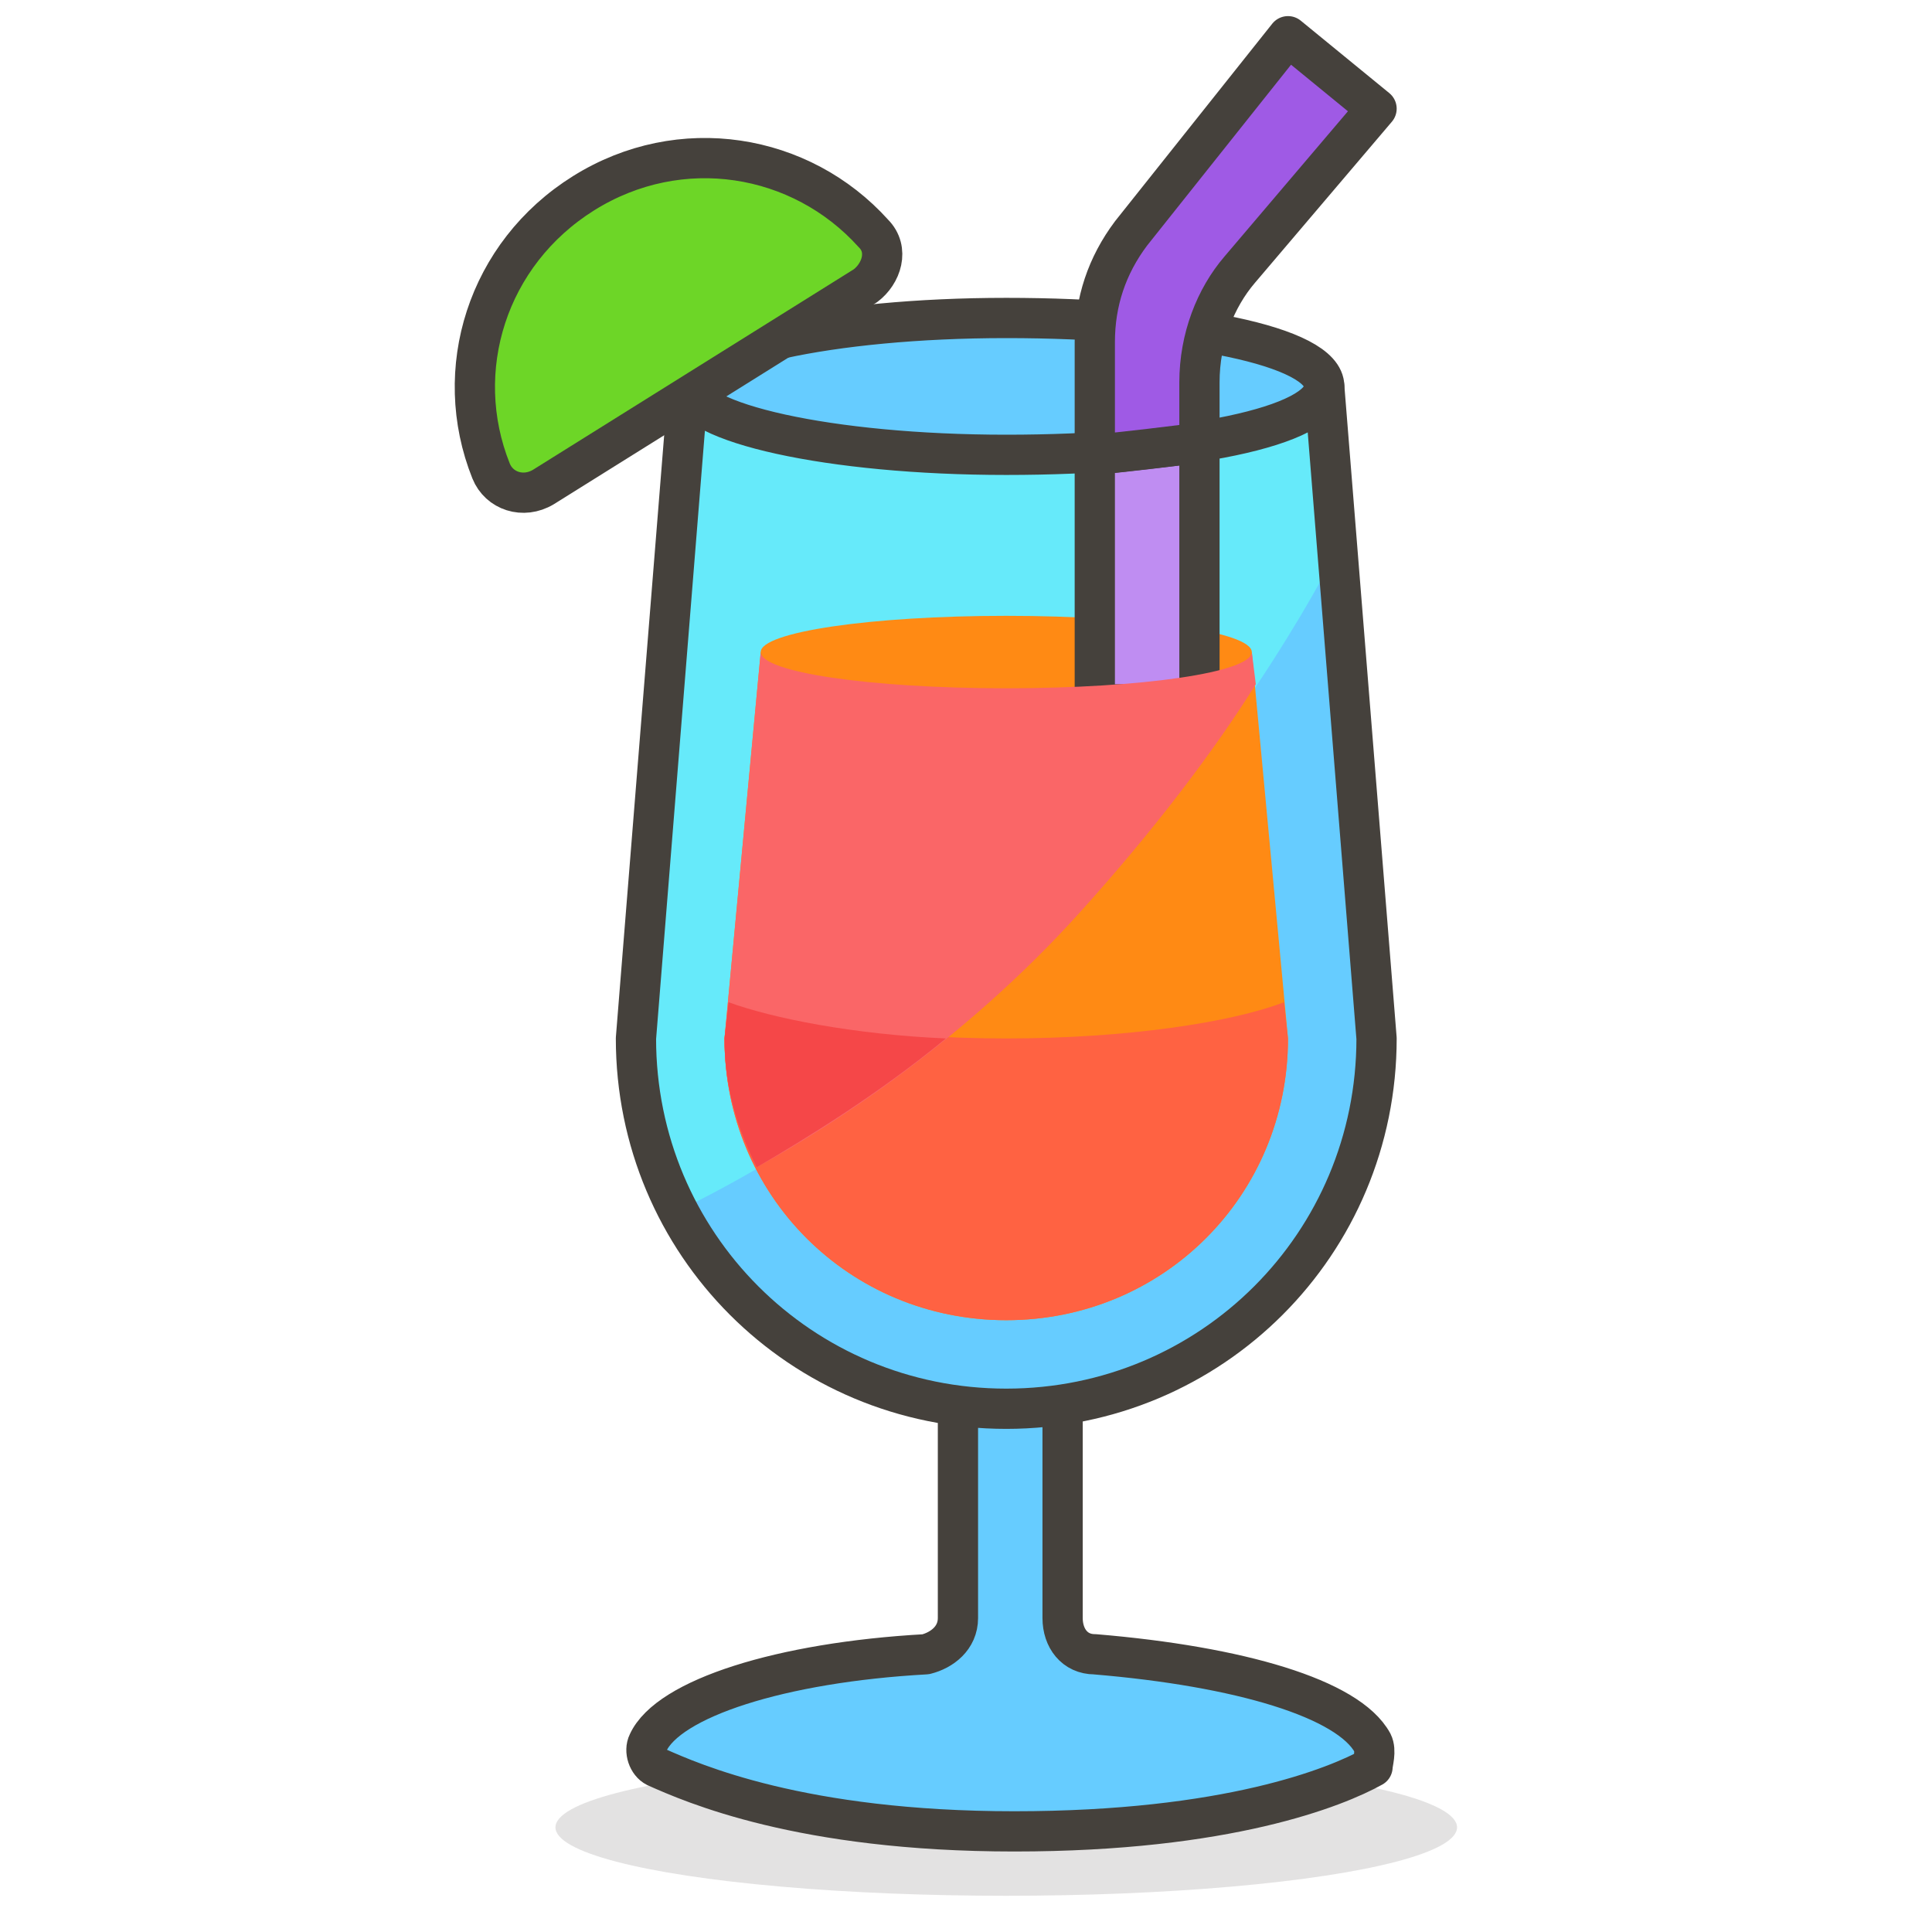 <svg id="SvgjsSvg1130" width="288" height="288" xmlns="http://www.w3.org/2000/svg" version="1.1" xmlns:xlink="http://www.w3.org/1999/xlink" xmlns:svgjs="http://svgjs.com/svgjs"><defs id="SvgjsDefs1131"></defs><g id="SvgjsG1132" transform="matrix(1,0,0,1,0,0)"><svg xmlns="http://www.w3.org/2000/svg" viewBox="0 0 48 48" width="288" height="288"><symbol id="New_Symbol_14" viewBox="-6.5 -6.5 13 13"><path fill="#f54748" stroke="#504b46" stroke-linecap="round" stroke-linejoin="round" stroke-miterlimit="10" d="M0-6c2.2 0 4.1 1.5 4.7 3.5C6.3-2.5 6.4 0 5 0v1c0 2.8-2.2 5-5 5s-5-2.2-5-5V0c-1.4 0-1.3-2.5.2-2.5C-4.1-4.5-2.2-6 0-6z" class="colorffd4c3 svgShape colorStroke504b46 svgStroke"></path><circle cx="-1.6" cy="-.1" r=".1" fill="#ffc258" class="colorffc258 svgShape"></circle><path fill="#4f4b45" d="M-1.6.5c-.3 0-.6-.3-.6-.6s.2-.7.6-.7c.3 0 .6.3.6.7s-.3.6-.6.6z" class="color4f4b45 svgShape"></path><circle cx="1.6" cy="-.1" r=".1" fill="#ffc258" class="colorffc258 svgShape"></circle><path fill="#4f4b45" d="M1.6.5C1.3.5 1 .2 1-.1s.3-.6.6-.6.6.3.6.6-.2.6-.6.6z" class="color4f4b45 svgShape"></path><circle cx="-3" cy="-1.5" r=".5" fill="#fabfa5" class="colorfabfa5 svgShape"></circle><circle cx="3" cy="-1.5" r=".5" fill="#fabfa5" class="colorfabfa5 svgShape"></circle><path fill="none" stroke="#504b46" stroke-linecap="round" stroke-linejoin="round" stroke-miterlimit="10" d="M-1.2-3c.8-.5 1.7-.5 2.5 0" class="colorStroke504b46 svgStroke"></path></symbol><g id="Icons" fill="#000000" class="color000 svgShape"><g id="XMLID_1218_" fill="#000000" class="color000 svgShape"><ellipse id="XMLID_1124_" cx="25" cy="45.4" fill="#45413c" opacity=".15" rx="11.2" ry="1.7" class="color45413c svgShape"></ellipse><g id="XMLID_541_" fill="#000000" class="color000 svgShape"><path id="XMLID_1110_" fill="#66ccff" stroke="#45413c" stroke-linecap="round" stroke-linejoin="round" stroke-miterlimit="10" d="M34.1 43.3c-.6-1.1-3.3-1.9-6.9-2.2-.5 0-.8-.4-.8-.9v-7.1h-2.6v7.1c0 .5-.4.8-.8.9-3.6.2-6.4 1.1-6.9 2.2-.1.2 0 .5.2.6.9.4 3.6 1.6 8.9 1.6s8-1.1 8.9-1.6c0-.1.1-.4 0-.6z" class="color00b8f0 svgShape colorStroke45413c svgStroke"></path><g id="XMLID_551_" fill="#000000" class="color000 svgShape"><path id="XMLID_1109_" fill="#66ccff" d="M32.9 9.6c0-1-3.5-1.7-7.9-1.7s-7.9.8-7.9 1.7l-1.3 16.2c0 5.1 4.1 9.2 9.2 9.2s9.2-4.1 9.2-9.2L32.9 9.6z" class="color00b8f0 svgShape"></path><path id="XMLID_1108_" fill="#66eafa" d="M33.2 13.7l-.3-4c0-1-3.5-1.7-7.9-1.7s-7.9.8-7.9 1.7l-1.3 16.2c0 1.5.4 3 1 4.2 0 0 5.5-2.5 9.9-7.3s6.5-9.1 6.5-9.1z" class="color4acfff svgShape"></path><ellipse id="XMLID_1107_" cx="25" cy="9.6" fill="#66ccff" rx="7.9" ry="1.7" class="color00b8f0 svgShape"></ellipse><path id="XMLID_1106_" fill="none" stroke="#45413c" stroke-linecap="round" stroke-linejoin="round" stroke-miterlimit="10" d="M32.9 9.6c0-1-3.5-1.7-7.9-1.7s-7.9.8-7.9 1.7l-1.3 16.2c0 5.1 4.1 9.2 9.2 9.2s9.2-4.1 9.2-9.2L32.9 9.6z" class="colorStroke45413c svgStroke"></path><path id="XMLID_552_" fill="none" stroke="#45413c" stroke-linecap="round" stroke-linejoin="round" stroke-miterlimit="10" d="M32.9 9.6c0 1-3.5 1.7-7.9 1.7s-7.9-.8-7.9-1.7" class="colorStroke45413c svgStroke"></path></g><path id="XMLID_550_" fill="#6dd627" stroke="#45413c" stroke-linecap="round" stroke-linejoin="round" stroke-miterlimit="10" d="M13.5 12.1c-.5.3-1.1.1-1.3-.4-1-2.5-.1-5.4 2.3-6.9s5.4-1 7.2 1c.4.4.2 1-.2 1.3l-8 5z" class="color6dd627 svgShape colorStroke45413c svgStroke"></path><g id="XMLID_543_" fill="#000000" class="color000 svgShape"><path id="XMLID_549_" fill="#ff8a14" d="M18.9 16.2l-.9 9.6c0 3.9 3.1 7 7 7s7-3.1 7-7l-.9-9.6H18.9z" class="colorff8a14 svgShape"></path><path id="XMLID_548_" fill="#ff6242" d="M25 25.8c-3 0-5.6-.4-6.9-.9l-.1.9c0 3.9 3.1 7 7 7s7-3.1 7-7l-.1-.9c-1.3.5-3.9.9-6.9.9z" class="colorff6242 svgShape"></path><ellipse id="XMLID_547_" cx="25" cy="16.2" fill="#ff8a14" rx="6.1" ry=".9" class="colorff8a14 svgShape"></ellipse><path id="XMLID_546_" fill="#bf8df2" stroke="#45413c" stroke-linecap="round" stroke-linejoin="round" stroke-miterlimit="10" d="M27.2 17.5h2.6V11c-.8.1-1.7.2-2.6.3v6.2z" class="colorbf8df2 svgShape colorStroke45413c svgStroke"></path><path id="XMLID_545_" fill="#fa6667" d="M31.1 16.2c0 .5-2.7.9-6.1.9s-6.1-.4-6.1-.9l-.9 9.6c0 1.2.3 2.2.8 3.2 2-1.1 5.2-3.2 8-6.3 1.9-2.1 3.4-4.1 4.4-5.7l-.1-.8z" class="colorffaa54 svgShape"></path><path id="XMLID_544_" fill="#f54748" d="M18.1 24.9l-.1.9c0 1.2.3 2.2.8 3.2 1.2-.7 3-1.8 4.7-3.2-2.3-.1-4.3-.5-5.4-.9z" class="colorff866e svgShape"></path></g><path id="XMLID_542_" fill="#9f5ae5" stroke="#45413c" stroke-linecap="round" stroke-linejoin="round" stroke-miterlimit="10" d="M30.8 6.7l3.4-4L32 .9l-3.9 4.9c-.6.8-.9 1.7-.9 2.7v2.8c1-.1 1.8-.2 2.6-.3V9.5c0-1.1.4-2.1 1-2.8z" class="color9f5ae5 svgShape colorStroke45413c svgStroke"></path></g></g></g></svg></g></svg>